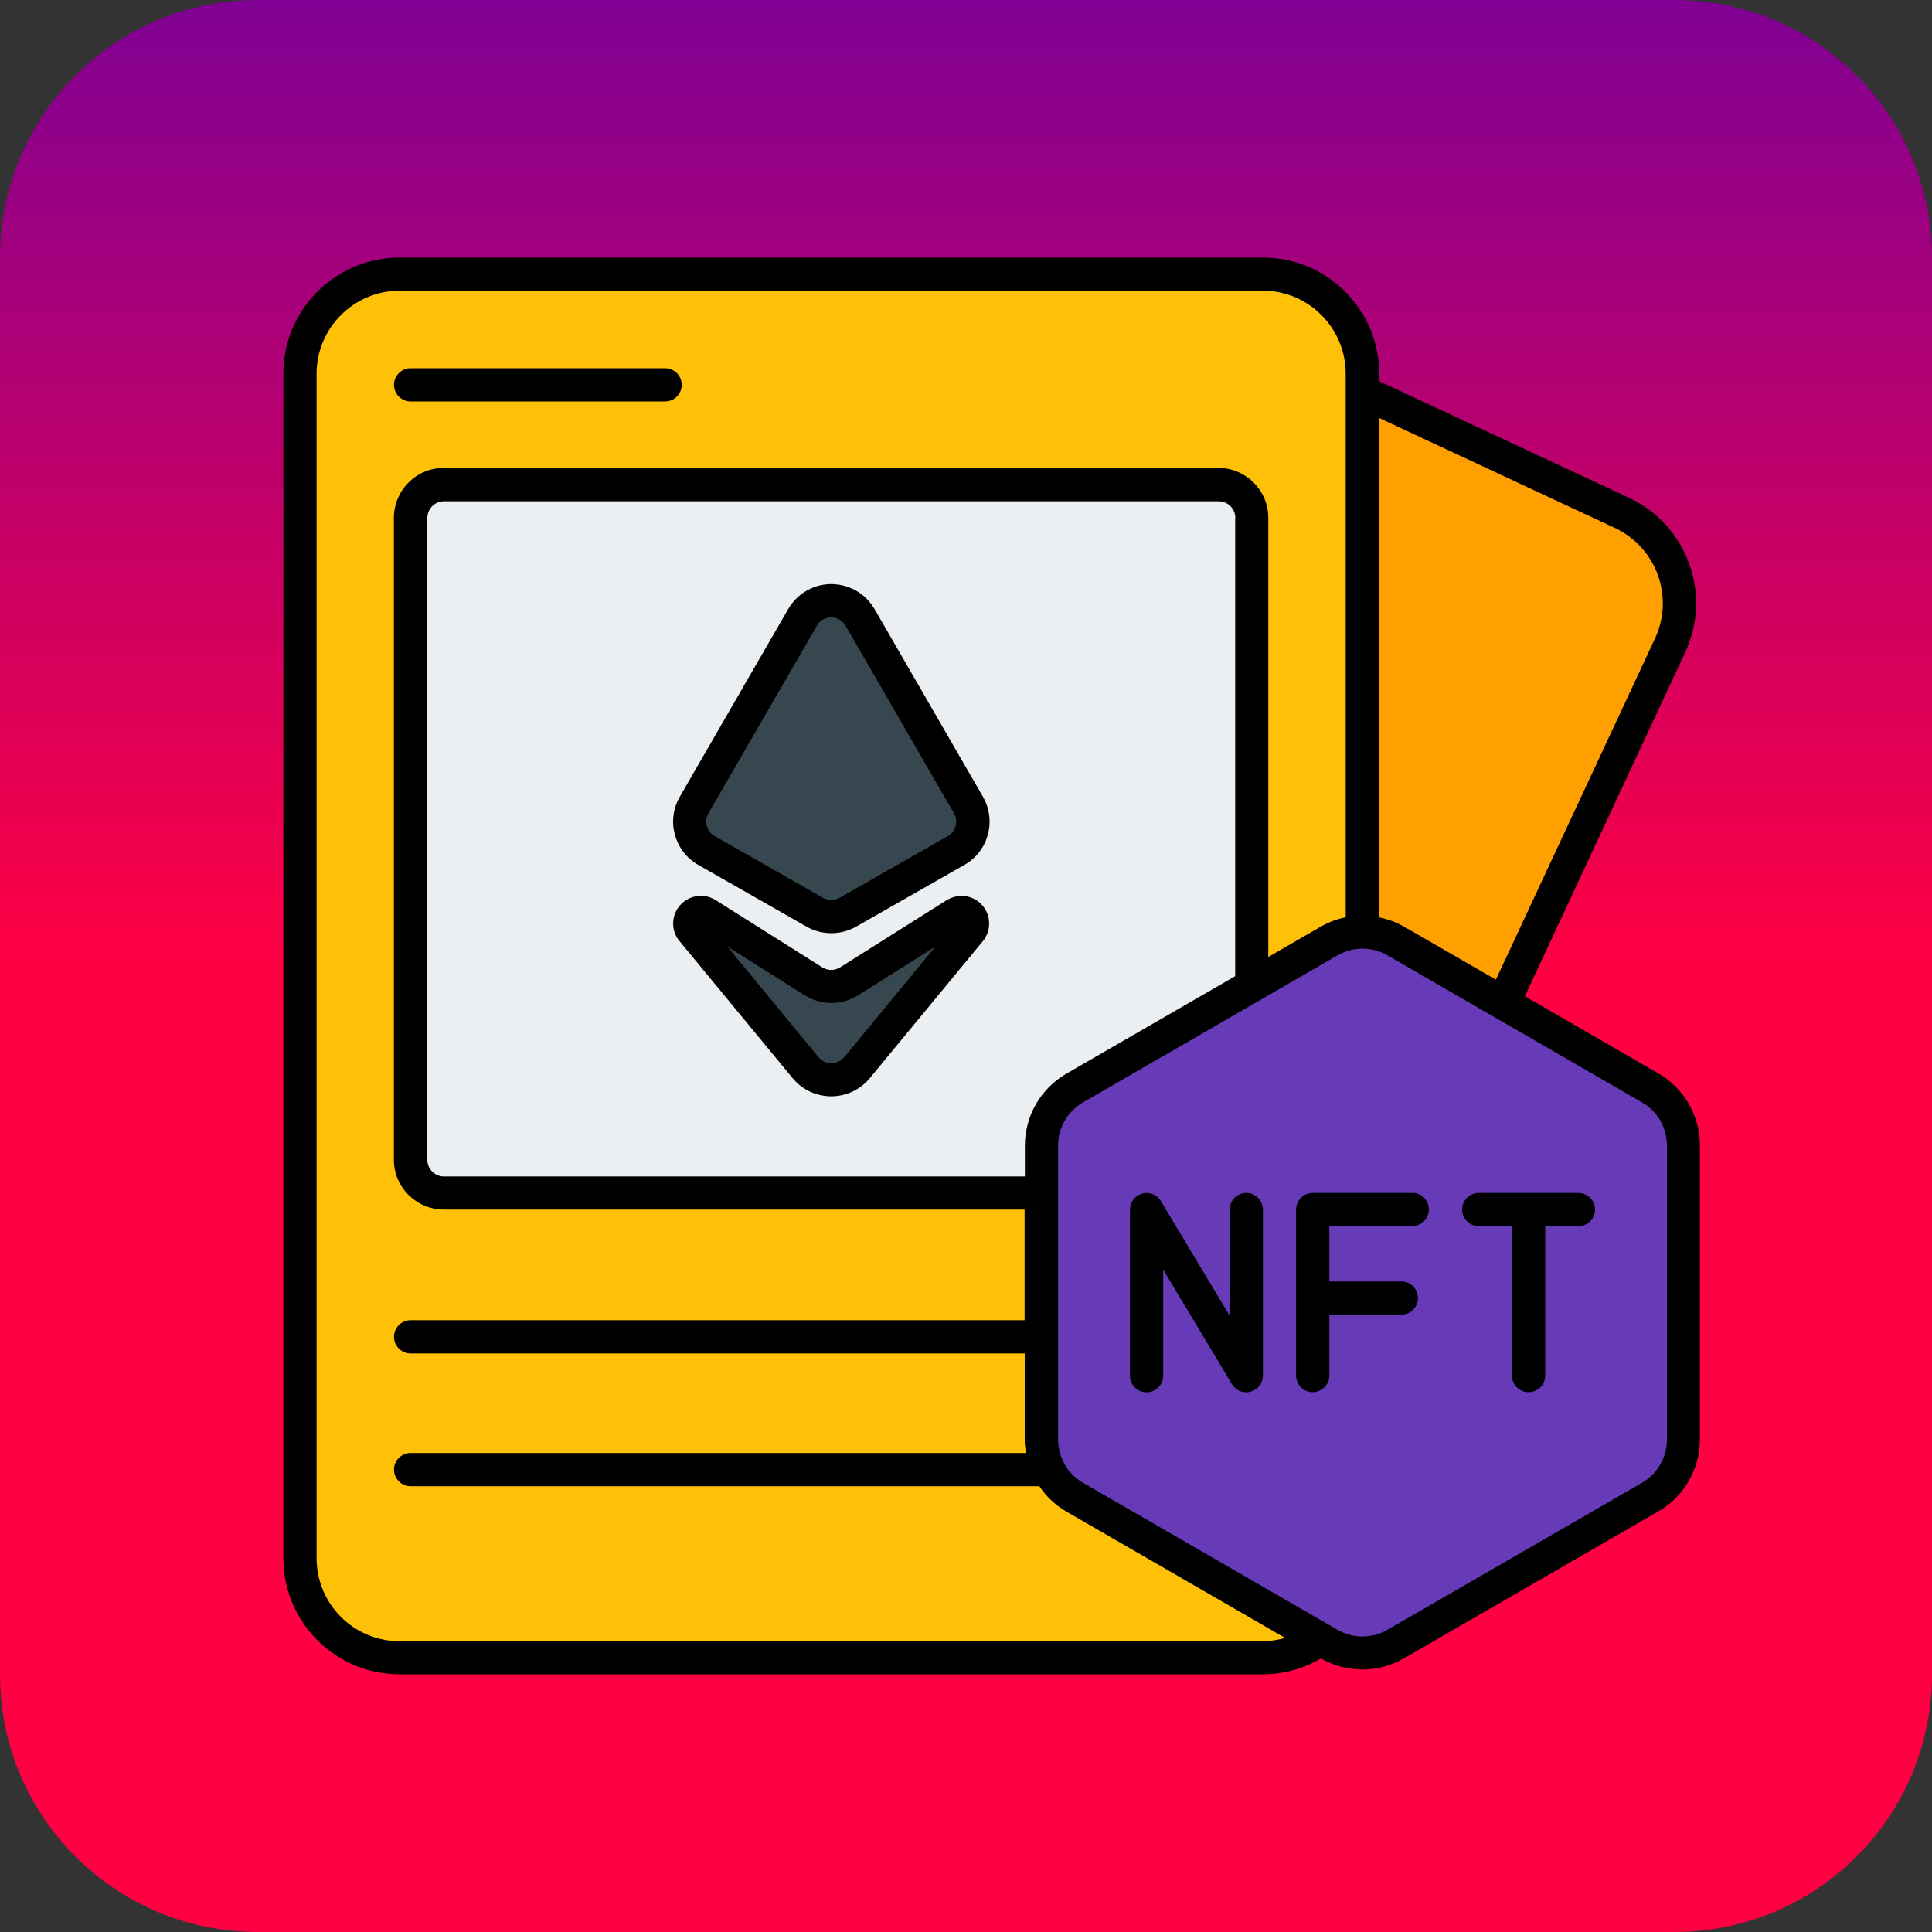 <svg width="150" height="150" viewBox="0 0 150 150" fill="none" xmlns="http://www.w3.org/2000/svg">
<rect x="0" y="0" width="150" height="150" fill="#333333" stroke="none"/>
<g clip-path="url(#clip0_958_450)">
<path d="M130 0H20C8.954 0 0 8.954 0 20V130C0 141.046 8.954 150 20 150H130C141.046 150 150 141.046 150 130V20C150 8.954 141.046 0 130 0Z" fill="url(#paint0_linear_958_450)"/>
<path d="M125.93 39.82L105.78 30.42V101.33L129.67 50.1C131.47 46.23 129.8 41.63 125.93 39.82Z" fill="#FFA000"/>
<path d="M98.05 21.29H31.02C26.751 21.29 23.29 24.751 23.29 29.02V120.98C23.29 125.249 26.751 128.71 31.02 128.71H98.05C102.319 128.71 105.78 125.249 105.78 120.98V29.02C105.78 24.751 102.319 21.29 98.05 21.29Z" fill="#FFC107"/>
<path d="M94.61 37.62H34.46C33.035 37.62 31.88 38.775 31.88 40.2V90.04C31.88 91.465 33.035 92.62 34.46 92.62H94.61C96.035 92.62 97.19 91.465 97.19 90.04V40.2C97.19 38.775 96.035 37.62 94.61 37.62Z" fill="#ECEFF1"/>
<path d="M62.3 47.93L53.88 62.5C53.17 63.73 53.59 65.31 54.82 66.02C54.82 66.02 54.82 66.02 54.83 66.02L63.25 70.82C64.04 71.27 65.01 71.27 65.8 70.82L74.22 66.02C75.46 65.32 75.89 63.74 75.19 62.51C75.19 62.51 75.19 62.5 75.19 62.49L66.77 47.92C66.06 46.69 64.48 46.26 63.25 46.97C62.86 47.2 62.53 47.52 62.3 47.92V47.93Z" fill="#37474F"/>
<path d="M63.16 76.2L54.88 70.98C54.48 70.73 53.95 70.86 53.7 71.26C53.51 71.57 53.54 71.97 53.76 72.25L62.54 82.9C63.45 84 65.07 84.15 66.17 83.25C66.3 83.15 66.41 83.03 66.52 82.9L75.31 72.25C75.61 71.88 75.55 71.34 75.18 71.04C74.9 70.81 74.5 70.78 74.19 70.98L65.91 76.2C65.07 76.73 64 76.73 63.16 76.2Z" fill="#37474F"/>
<path d="M130.71 111.77V88.93C130.71 87.09 129.73 85.38 128.13 84.46L108.36 73.05C106.76 72.13 104.8 72.13 103.2 73.05L83.43 84.47C81.83 85.39 80.85 87.1 80.85 88.94V111.78C80.85 113.62 81.83 115.33 83.43 116.25L103.2 127.66C104.8 128.58 106.76 128.58 108.36 127.66L128.13 116.24C129.73 115.32 130.71 113.62 130.71 111.77Z" fill="#673AB7"/>
<path d="M31.88 31.17H51.64C52.35 31.17 52.93 30.59 52.93 29.88C52.93 29.17 52.35 28.59 51.64 28.59H31.88C31.17 28.59 30.59 29.17 30.59 29.88C30.59 30.59 31.17 31.17 31.88 31.17ZM67.89 47.28C66.82 45.43 64.46 44.8 62.61 45.87C62.02 46.21 61.54 46.7 61.2 47.28L52.78 61.86C51.71 63.71 52.35 66.07 54.19 67.14C54.19 67.14 54.2 67.14 54.21 67.15L62.63 71.95C63.82 72.62 65.27 72.62 66.46 71.95L74.88 67.15C76.74 66.09 77.38 63.73 76.32 61.87C76.32 61.87 76.32 61.86 76.31 61.85L67.89 47.27V47.28ZM74.2 64.13C74.11 64.46 73.9 64.74 73.6 64.91L65.18 69.71C64.78 69.93 64.3 69.93 63.9 69.71L55.48 64.91C54.86 64.56 54.65 63.77 55 63.15L63.42 48.58C63.78 47.96 64.56 47.75 65.18 48.11C65.38 48.22 65.54 48.39 65.65 48.58L74.07 63.15C74.24 63.45 74.28 63.8 74.19 64.13H74.2Z" fill="black"/>
<path d="M73.5 69.89L65.22 75.11C64.8 75.37 64.27 75.37 63.85 75.11L55.57 69.89C54.57 69.25 53.24 69.55 52.6 70.55C52.1 71.34 52.16 72.36 52.76 73.07L61.55 83.72C62.93 85.37 65.38 85.59 67.03 84.21C67.21 84.06 67.37 83.9 67.52 83.72L76.31 73.07C77.06 72.15 76.93 70.8 76.02 70.05C75.31 69.46 74.3 69.4 73.51 69.89H73.5ZM65.53 82.08C65.08 82.63 64.26 82.71 63.72 82.25C63.66 82.2 63.6 82.14 63.55 82.08L56.47 73.49L62.49 77.28C63.75 78.07 65.35 78.07 66.61 77.28L72.63 73.49L65.55 82.08H65.53Z" fill="black"/>
<path d="M128.78 83.35L118.39 77.35L130.84 50.64C132.94 46.12 130.99 40.76 126.48 38.65L107.08 29.6V29.02C107.08 24.04 103.04 20 98.06 20H31.02C26.04 20 22 24.04 22 29.02V120.97C22 125.95 26.04 129.99 31.02 129.99H98.04C99.63 129.99 101.19 129.57 102.56 128.76C104.55 129.9 107 129.9 108.99 128.76L128.76 117.34C130.75 116.19 131.98 114.06 131.98 111.75V88.92C131.98 86.62 130.75 84.49 128.76 83.34L128.78 83.35ZM107.07 32.45L125.38 40.99C128.6 42.5 130 46.33 128.5 49.56L116.14 76.06L109 71.94C108.4 71.6 107.75 71.36 107.07 71.23V32.46V32.45ZM98.05 127.42H31.02C27.46 127.42 24.58 124.53 24.58 120.97V29.02C24.58 25.46 27.47 22.58 31.02 22.57H98.04C101.6 22.57 104.48 25.46 104.48 29.02V71.22C103.8 71.35 103.15 71.6 102.55 71.94L98.47 74.3V40.2C98.47 38.07 96.74 36.34 94.6 36.33H34.45C32.32 36.33 30.59 38.06 30.58 40.2V90.04C30.58 92.17 32.31 93.9 34.45 93.91H79.55V102.5H31.88C31.17 102.5 30.59 103.08 30.59 103.79C30.59 104.5 31.17 105.08 31.88 105.08H79.56V111.77C79.56 112.12 79.6 112.47 79.66 112.81H31.88C31.17 112.81 30.59 113.39 30.59 114.1C30.59 114.81 31.17 115.39 31.88 115.39H80.69C81.23 116.19 81.94 116.86 82.78 117.35L99.78 127.17C99.21 127.33 98.63 127.42 98.04 127.42H98.05ZM95.9 40.2V75.79L82.79 83.36C80.8 84.51 79.57 86.64 79.57 88.95V91.34H34.47C33.76 91.34 33.18 90.76 33.18 90.05V40.21C33.18 39.5 33.76 38.92 34.47 38.92H94.62C95.33 38.92 95.91 39.5 95.91 40.21L95.9 40.2ZM129.42 111.77C129.42 113.15 128.68 114.43 127.49 115.12L107.72 126.54C106.52 127.23 105.05 127.23 103.85 126.54L84.08 115.12C82.88 114.43 82.15 113.15 82.15 111.77V88.94C82.15 87.56 82.89 86.28 84.08 85.59L103.85 74.17C105.05 73.48 106.52 73.48 107.72 74.17L127.49 85.59C128.69 86.28 129.42 87.56 129.42 88.94V111.77Z" fill="black"/>
<path d="M109.65 92.62H101.92C101.21 92.62 100.63 93.2 100.63 93.91V106.8C100.63 107.51 101.21 108.09 101.92 108.09C102.63 108.09 103.21 107.51 103.21 106.8V102.07H108.8C109.51 102.07 110.09 101.49 110.09 100.78C110.09 100.07 109.51 99.49 108.8 99.49H103.21V95.19H109.65C110.36 95.19 110.94 94.61 110.94 93.9C110.94 93.19 110.36 92.61 109.65 92.61V92.62ZM96.76 92.62C96.05 92.62 95.47 93.2 95.47 93.91V102.15L90.13 93.25C89.76 92.64 88.97 92.44 88.36 92.81C87.97 93.04 87.73 93.46 87.73 93.92V106.81C87.73 107.52 88.31 108.1 89.02 108.1C89.73 108.1 90.31 107.52 90.31 106.81V98.57L95.65 107.47C96.02 108.08 96.81 108.28 97.42 107.91C97.81 107.68 98.05 107.26 98.05 106.8V93.91C98.05 93.2 97.47 92.62 96.76 92.62ZM122.54 92.62H114.81C114.1 92.62 113.52 93.2 113.52 93.91C113.52 94.62 114.1 95.2 114.81 95.2H117.39V106.8C117.39 107.51 117.97 108.09 118.68 108.09C119.39 108.09 119.97 107.51 119.97 106.8V95.2H122.55C123.26 95.2 123.84 94.62 123.84 93.91C123.84 93.2 123.26 92.62 122.55 92.62H122.54Z" fill="black"/>
</g>
<defs>
<linearGradient id="paint0_linear_958_450" x1="75" y1="0" x2="75" y2="150" gradientUnits="userSpaceOnUse">
<stop stop-color="#800093"/>
<stop offset="0.5" stop-color="#FF0042"/>
<stop offset="1" stop-color="#FF0042"/>
</linearGradient>
<clipPath id="clip0_958_450">
<rect width="150" height="150" fill="white"/>
</clipPath>
</defs>
</svg>
